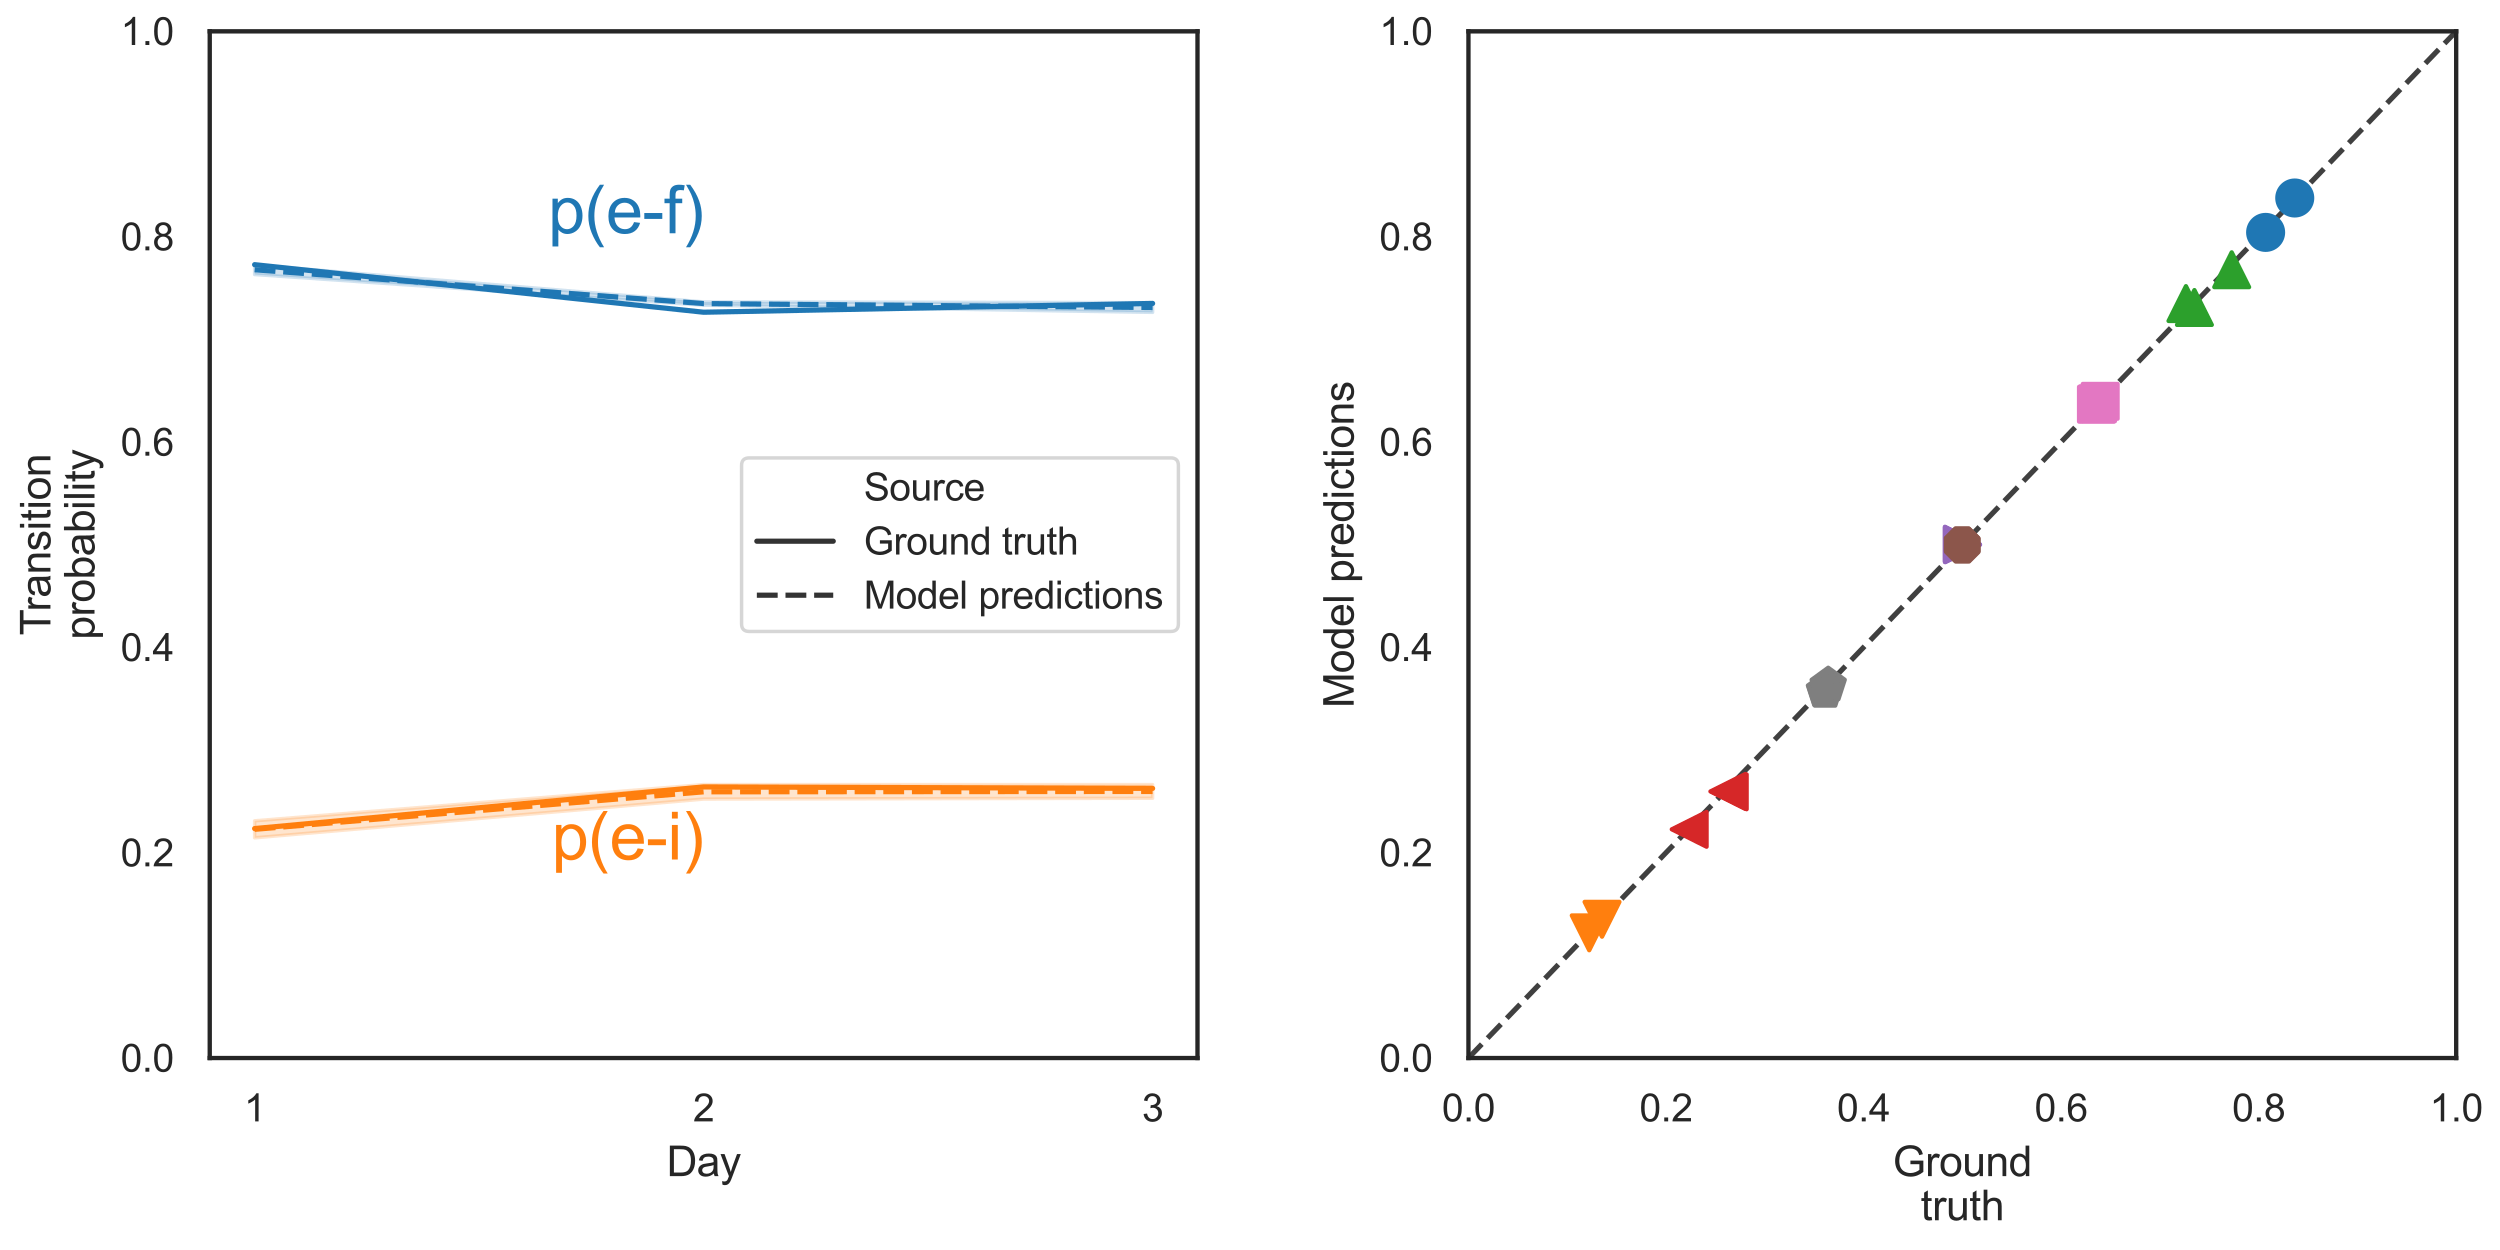 <?xml version="1.0" encoding="utf-8" standalone="no"?>
<!DOCTYPE svg PUBLIC "-//W3C//DTD SVG 1.1//EN"
  "http://www.w3.org/Graphics/SVG/1.1/DTD/svg11.dtd">
<svg height="288pt" version="1.1" viewBox="0 0 576 288" width="576pt" xmlns="http://www.w3.org/2000/svg" xmlns:xlink="http://www.w3.org/1999/xlink">
 <defs>
  <style type="text/css">*{stroke-linecap:butt;stroke-linejoin:round;}</style>
 </defs>
 <g id="figure_1">
  <g id="patch_1">
   <path d="M 0 288 
L 576 288 
L 576 0 
L 0 0 
z
" style="fill:#ffffff;"/>
  </g>
  <g id="axes_1">
   <g id="patch_2">
    <path d="M 48.325 243.769 
L 275.902 243.769 
L 275.902 7.219 
L 48.325 7.219 
z
" style="fill:#ffffff;"/>
   </g>
   <g id="matplotlib.axis_1">
    <g id="xtick_1">
     <g id="text_1">
      <!-- 1 -->
      <g style="fill:#262626;" transform="translate(56.223 258.368)scale(0.088 -0.088)">
       <defs>
        <path d="M 2384 0 
L 1822 0 
L 1822 3584 
Q 1619 3391 1289 3197 
Q 959 3003 697 2906 
L 697 3450 
Q 1169 3672 1522 3987 
Q 1875 4303 2022 4600 
L 2384 4600 
L 2384 0 
z
" id="ArialMT-31" transform="scale(0.016)"/>
       </defs>
       <use xlink:href="#ArialMT-31"/>
      </g>
     </g>
    </g>
    <g id="xtick_2">
     <g id="text_2">
      <!-- 2 -->
      <g style="fill:#262626;" transform="translate(159.666 258.368)scale(0.088 -0.088)">
       <defs>
        <path d="M 3222 541 
L 3222 0 
L 194 0 
Q 188 203 259 391 
Q 375 700 629 1000 
Q 884 1300 1366 1694 
Q 2113 2306 2375 2664 
Q 2638 3022 2638 3341 
Q 2638 3675 2398 3904 
Q 2159 4134 1775 4134 
Q 1369 4134 1125 3890 
Q 881 3647 878 3216 
L 300 3275 
Q 359 3922 746 4261 
Q 1134 4600 1788 4600 
Q 2447 4600 2831 4234 
Q 3216 3869 3216 3328 
Q 3216 3053 3103 2787 
Q 2991 2522 2730 2228 
Q 2469 1934 1863 1422 
Q 1356 997 1212 845 
Q 1069 694 975 541 
L 3222 541 
z
" id="ArialMT-32" transform="scale(0.016)"/>
       </defs>
       <use xlink:href="#ArialMT-32"/>
      </g>
     </g>
    </g>
    <g id="xtick_3">
     <g id="text_3">
      <!-- 3 -->
      <g style="fill:#262626;" transform="translate(263.11 258.368)scale(0.088 -0.088)">
       <defs>
        <path d="M 269 1209 
L 831 1284 
Q 928 806 1161 595 
Q 1394 384 1728 384 
Q 2125 384 2398 659 
Q 2672 934 2672 1341 
Q 2672 1728 2419 1979 
Q 2166 2231 1775 2231 
Q 1616 2231 1378 2169 
L 1441 2663 
Q 1497 2656 1531 2656 
Q 1891 2656 2178 2843 
Q 2466 3031 2466 3422 
Q 2466 3731 2256 3934 
Q 2047 4138 1716 4138 
Q 1388 4138 1169 3931 
Q 950 3725 888 3313 
L 325 3413 
Q 428 3978 793 4289 
Q 1159 4600 1703 4600 
Q 2078 4600 2393 4439 
Q 2709 4278 2876 4000 
Q 3044 3722 3044 3409 
Q 3044 3113 2884 2869 
Q 2725 2625 2413 2481 
Q 2819 2388 3044 2092 
Q 3269 1797 3269 1353 
Q 3269 753 2831 336 
Q 2394 -81 1725 -81 
Q 1122 -81 723 278 
Q 325 638 269 1209 
z
" id="ArialMT-33" transform="scale(0.016)"/>
       </defs>
       <use xlink:href="#ArialMT-33"/>
      </g>
     </g>
    </g>
    <g id="text_4">
     <!-- Day -->
     <g style="fill:#262626;" transform="translate(153.578 270.988)scale(0.096 -0.096)">
      <defs>
       <path d="M 494 0 
L 494 4581 
L 2072 4581 
Q 2606 4581 2888 4516 
Q 3281 4425 3559 4188 
Q 3922 3881 4101 3404 
Q 4281 2928 4281 2316 
Q 4281 1794 4159 1391 
Q 4038 988 3847 723 
Q 3656 459 3429 307 
Q 3203 156 2883 78 
Q 2563 0 2147 0 
L 494 0 
z
M 1100 541 
L 2078 541 
Q 2531 541 2789 625 
Q 3047 709 3200 863 
Q 3416 1078 3536 1442 
Q 3656 1806 3656 2325 
Q 3656 3044 3420 3430 
Q 3184 3816 2847 3947 
Q 2603 4041 2063 4041 
L 1100 4041 
L 1100 541 
z
" id="ArialMT-44" transform="scale(0.016)"/>
       <path d="M 2588 409 
Q 2275 144 1986 34 
Q 1697 -75 1366 -75 
Q 819 -75 525 192 
Q 231 459 231 875 
Q 231 1119 342 1320 
Q 453 1522 633 1644 
Q 813 1766 1038 1828 
Q 1203 1872 1538 1913 
Q 2219 1994 2541 2106 
Q 2544 2222 2544 2253 
Q 2544 2597 2384 2738 
Q 2169 2928 1744 2928 
Q 1347 2928 1158 2789 
Q 969 2650 878 2297 
L 328 2372 
Q 403 2725 575 2942 
Q 747 3159 1072 3276 
Q 1397 3394 1825 3394 
Q 2250 3394 2515 3294 
Q 2781 3194 2906 3042 
Q 3031 2891 3081 2659 
Q 3109 2516 3109 2141 
L 3109 1391 
Q 3109 606 3145 398 
Q 3181 191 3288 0 
L 2700 0 
Q 2613 175 2588 409 
z
M 2541 1666 
Q 2234 1541 1622 1453 
Q 1275 1403 1131 1340 
Q 988 1278 909 1158 
Q 831 1038 831 891 
Q 831 666 1001 516 
Q 1172 366 1500 366 
Q 1825 366 2078 508 
Q 2331 650 2450 897 
Q 2541 1088 2541 1459 
L 2541 1666 
z
" id="ArialMT-61" transform="scale(0.016)"/>
       <path d="M 397 -1278 
L 334 -750 
Q 519 -800 656 -800 
Q 844 -800 956 -737 
Q 1069 -675 1141 -563 
Q 1194 -478 1313 -144 
Q 1328 -97 1363 -6 
L 103 3319 
L 709 3319 
L 1400 1397 
Q 1534 1031 1641 628 
Q 1738 1016 1872 1384 
L 2581 3319 
L 3144 3319 
L 1881 -56 
Q 1678 -603 1566 -809 
Q 1416 -1088 1222 -1217 
Q 1028 -1347 759 -1347 
Q 597 -1347 397 -1278 
z
" id="ArialMT-79" transform="scale(0.016)"/>
      </defs>
      <use xlink:href="#ArialMT-44"/>
      <use x="72.217" xlink:href="#ArialMT-61"/>
      <use x="127.832" xlink:href="#ArialMT-79"/>
     </g>
    </g>
   </g>
   <g id="matplotlib.axis_2">
    <g id="ytick_1">
     <g id="text_5">
      <!-- 0.0 -->
      <g style="fill:#262626;" transform="translate(27.793 246.918)scale(0.088 -0.088)">
       <defs>
        <path d="M 266 2259 
Q 266 3072 433 3567 
Q 600 4063 929 4331 
Q 1259 4600 1759 4600 
Q 2128 4600 2406 4451 
Q 2684 4303 2865 4023 
Q 3047 3744 3150 3342 
Q 3253 2941 3253 2259 
Q 3253 1453 3087 958 
Q 2922 463 2592 192 
Q 2263 -78 1759 -78 
Q 1097 -78 719 397 
Q 266 969 266 2259 
z
M 844 2259 
Q 844 1131 1108 757 
Q 1372 384 1759 384 
Q 2147 384 2411 759 
Q 2675 1134 2675 2259 
Q 2675 3391 2411 3762 
Q 2147 4134 1753 4134 
Q 1366 4134 1134 3806 
Q 844 3388 844 2259 
z
" id="ArialMT-30" transform="scale(0.016)"/>
        <path d="M 581 0 
L 581 641 
L 1222 641 
L 1222 0 
L 581 0 
z
" id="ArialMT-2e" transform="scale(0.016)"/>
       </defs>
       <use xlink:href="#ArialMT-30"/>
       <use x="55.615" xlink:href="#ArialMT-2e"/>
       <use x="83.398" xlink:href="#ArialMT-30"/>
      </g>
     </g>
    </g>
    <g id="ytick_2">
     <g id="text_6">
      <!-- 0.2 -->
      <g style="fill:#262626;" transform="translate(27.793 199.608)scale(0.088 -0.088)">
       <use xlink:href="#ArialMT-30"/>
       <use x="55.615" xlink:href="#ArialMT-2e"/>
       <use x="83.398" xlink:href="#ArialMT-32"/>
      </g>
     </g>
    </g>
    <g id="ytick_3">
     <g id="text_7">
      <!-- 0.4 -->
      <g style="fill:#262626;" transform="translate(27.793 152.298)scale(0.088 -0.088)">
       <defs>
        <path d="M 2069 0 
L 2069 1097 
L 81 1097 
L 81 1613 
L 2172 4581 
L 2631 4581 
L 2631 1613 
L 3250 1613 
L 3250 1097 
L 2631 1097 
L 2631 0 
L 2069 0 
z
M 2069 1613 
L 2069 3678 
L 634 1613 
L 2069 1613 
z
" id="ArialMT-34" transform="scale(0.016)"/>
       </defs>
       <use xlink:href="#ArialMT-30"/>
       <use x="55.615" xlink:href="#ArialMT-2e"/>
       <use x="83.398" xlink:href="#ArialMT-34"/>
      </g>
     </g>
    </g>
    <g id="ytick_4">
     <g id="text_8">
      <!-- 0.6 -->
      <g style="fill:#262626;" transform="translate(27.793 104.988)scale(0.088 -0.088)">
       <defs>
        <path d="M 3184 3459 
L 2625 3416 
Q 2550 3747 2413 3897 
Q 2184 4138 1850 4138 
Q 1581 4138 1378 3988 
Q 1113 3794 959 3422 
Q 806 3050 800 2363 
Q 1003 2672 1297 2822 
Q 1591 2972 1913 2972 
Q 2475 2972 2870 2558 
Q 3266 2144 3266 1488 
Q 3266 1056 3080 686 
Q 2894 316 2569 119 
Q 2244 -78 1831 -78 
Q 1128 -78 684 439 
Q 241 956 241 2144 
Q 241 3472 731 4075 
Q 1159 4600 1884 4600 
Q 2425 4600 2770 4297 
Q 3116 3994 3184 3459 
z
M 888 1484 
Q 888 1194 1011 928 
Q 1134 663 1356 523 
Q 1578 384 1822 384 
Q 2178 384 2434 671 
Q 2691 959 2691 1453 
Q 2691 1928 2437 2201 
Q 2184 2475 1800 2475 
Q 1419 2475 1153 2201 
Q 888 1928 888 1484 
z
" id="ArialMT-36" transform="scale(0.016)"/>
       </defs>
       <use xlink:href="#ArialMT-30"/>
       <use x="55.615" xlink:href="#ArialMT-2e"/>
       <use x="83.398" xlink:href="#ArialMT-36"/>
      </g>
     </g>
    </g>
    <g id="ytick_5">
     <g id="text_9">
      <!-- 0.8 -->
      <g style="fill:#262626;" transform="translate(27.793 57.678)scale(0.088 -0.088)">
       <defs>
        <path d="M 1131 2484 
Q 781 2613 612 2850 
Q 444 3088 444 3419 
Q 444 3919 803 4259 
Q 1163 4600 1759 4600 
Q 2359 4600 2725 4251 
Q 3091 3903 3091 3403 
Q 3091 3084 2923 2848 
Q 2756 2613 2416 2484 
Q 2838 2347 3058 2040 
Q 3278 1734 3278 1309 
Q 3278 722 2862 322 
Q 2447 -78 1769 -78 
Q 1091 -78 675 323 
Q 259 725 259 1325 
Q 259 1772 486 2073 
Q 713 2375 1131 2484 
z
M 1019 3438 
Q 1019 3113 1228 2906 
Q 1438 2700 1772 2700 
Q 2097 2700 2305 2904 
Q 2513 3109 2513 3406 
Q 2513 3716 2298 3927 
Q 2084 4138 1766 4138 
Q 1444 4138 1231 3931 
Q 1019 3725 1019 3438 
z
M 838 1322 
Q 838 1081 952 856 
Q 1066 631 1291 507 
Q 1516 384 1775 384 
Q 2178 384 2440 643 
Q 2703 903 2703 1303 
Q 2703 1709 2433 1975 
Q 2163 2241 1756 2241 
Q 1359 2241 1098 1978 
Q 838 1716 838 1322 
z
" id="ArialMT-38" transform="scale(0.016)"/>
       </defs>
       <use xlink:href="#ArialMT-30"/>
       <use x="55.615" xlink:href="#ArialMT-2e"/>
       <use x="83.398" xlink:href="#ArialMT-38"/>
      </g>
     </g>
    </g>
    <g id="ytick_6">
     <g id="text_10">
      <!-- 1.0 -->
      <g style="fill:#262626;" transform="translate(27.793 10.368)scale(0.088 -0.088)">
       <use xlink:href="#ArialMT-31"/>
       <use x="55.615" xlink:href="#ArialMT-2e"/>
       <use x="83.398" xlink:href="#ArialMT-30"/>
      </g>
     </g>
    </g>
    <g id="text_11">
     <!-- Transition -->
     <g style="fill:#262626;" transform="translate(11.619 146.387)rotate(-90)scale(0.096 -0.096)">
      <defs>
       <path d="M 1659 0 
L 1659 4041 
L 150 4041 
L 150 4581 
L 3781 4581 
L 3781 4041 
L 2266 4041 
L 2266 0 
L 1659 0 
z
" id="ArialMT-54" transform="scale(0.016)"/>
       <path d="M 416 0 
L 416 3319 
L 922 3319 
L 922 2816 
Q 1116 3169 1280 3281 
Q 1444 3394 1641 3394 
Q 1925 3394 2219 3213 
L 2025 2691 
Q 1819 2813 1613 2813 
Q 1428 2813 1281 2702 
Q 1134 2591 1072 2394 
Q 978 2094 978 1738 
L 978 0 
L 416 0 
z
" id="ArialMT-72" transform="scale(0.016)"/>
       <path d="M 422 0 
L 422 3319 
L 928 3319 
L 928 2847 
Q 1294 3394 1984 3394 
Q 2284 3394 2536 3286 
Q 2788 3178 2913 3003 
Q 3038 2828 3088 2588 
Q 3119 2431 3119 2041 
L 3119 0 
L 2556 0 
L 2556 2019 
Q 2556 2363 2490 2533 
Q 2425 2703 2258 2804 
Q 2091 2906 1866 2906 
Q 1506 2906 1245 2678 
Q 984 2450 984 1813 
L 984 0 
L 422 0 
z
" id="ArialMT-6e" transform="scale(0.016)"/>
       <path d="M 197 991 
L 753 1078 
Q 800 744 1014 566 
Q 1228 388 1613 388 
Q 2000 388 2187 545 
Q 2375 703 2375 916 
Q 2375 1106 2209 1216 
Q 2094 1291 1634 1406 
Q 1016 1563 777 1677 
Q 538 1791 414 1992 
Q 291 2194 291 2438 
Q 291 2659 392 2848 
Q 494 3038 669 3163 
Q 800 3259 1026 3326 
Q 1253 3394 1513 3394 
Q 1903 3394 2198 3281 
Q 2494 3169 2634 2976 
Q 2775 2784 2828 2463 
L 2278 2388 
Q 2241 2644 2061 2787 
Q 1881 2931 1553 2931 
Q 1166 2931 1000 2803 
Q 834 2675 834 2503 
Q 834 2394 903 2306 
Q 972 2216 1119 2156 
Q 1203 2125 1616 2013 
Q 2213 1853 2448 1751 
Q 2684 1650 2818 1456 
Q 2953 1263 2953 975 
Q 2953 694 2789 445 
Q 2625 197 2315 61 
Q 2006 -75 1616 -75 
Q 969 -75 630 194 
Q 291 463 197 991 
z
" id="ArialMT-73" transform="scale(0.016)"/>
       <path d="M 425 3934 
L 425 4581 
L 988 4581 
L 988 3934 
L 425 3934 
z
M 425 0 
L 425 3319 
L 988 3319 
L 988 0 
L 425 0 
z
" id="ArialMT-69" transform="scale(0.016)"/>
       <path d="M 1650 503 
L 1731 6 
Q 1494 -44 1306 -44 
Q 1000 -44 831 53 
Q 663 150 594 308 
Q 525 466 525 972 
L 525 2881 
L 113 2881 
L 113 3319 
L 525 3319 
L 525 4141 
L 1084 4478 
L 1084 3319 
L 1650 3319 
L 1650 2881 
L 1084 2881 
L 1084 941 
Q 1084 700 1114 631 
Q 1144 563 1211 522 
Q 1278 481 1403 481 
Q 1497 481 1650 503 
z
" id="ArialMT-74" transform="scale(0.016)"/>
       <path d="M 213 1659 
Q 213 2581 725 3025 
Q 1153 3394 1769 3394 
Q 2453 3394 2887 2945 
Q 3322 2497 3322 1706 
Q 3322 1066 3130 698 
Q 2938 331 2570 128 
Q 2203 -75 1769 -75 
Q 1072 -75 642 372 
Q 213 819 213 1659 
z
M 791 1659 
Q 791 1022 1069 705 
Q 1347 388 1769 388 
Q 2188 388 2466 706 
Q 2744 1025 2744 1678 
Q 2744 2294 2464 2611 
Q 2184 2928 1769 2928 
Q 1347 2928 1069 2612 
Q 791 2297 791 1659 
z
" id="ArialMT-6f" transform="scale(0.016)"/>
      </defs>
      <use xlink:href="#ArialMT-54"/>
      <use x="57.334" xlink:href="#ArialMT-72"/>
      <use x="90.635" xlink:href="#ArialMT-61"/>
      <use x="146.25" xlink:href="#ArialMT-6e"/>
      <use x="201.865" xlink:href="#ArialMT-73"/>
      <use x="251.865" xlink:href="#ArialMT-69"/>
      <use x="274.082" xlink:href="#ArialMT-74"/>
      <use x="301.865" xlink:href="#ArialMT-69"/>
      <use x="324.082" xlink:href="#ArialMT-6f"/>
      <use x="379.697" xlink:href="#ArialMT-6e"/>
     </g>
     <!-- probability -->
     <g style="fill:#262626;" transform="translate(21.773 147.371)rotate(-90)scale(0.096 -0.096)">
      <defs>
       <path d="M 422 -1272 
L 422 3319 
L 934 3319 
L 934 2888 
Q 1116 3141 1344 3267 
Q 1572 3394 1897 3394 
Q 2322 3394 2647 3175 
Q 2972 2956 3137 2557 
Q 3303 2159 3303 1684 
Q 3303 1175 3120 767 
Q 2938 359 2589 142 
Q 2241 -75 1856 -75 
Q 1575 -75 1351 44 
Q 1128 163 984 344 
L 984 -1272 
L 422 -1272 
z
M 931 1641 
Q 931 1000 1190 694 
Q 1450 388 1819 388 
Q 2194 388 2461 705 
Q 2728 1022 2728 1688 
Q 2728 2322 2467 2637 
Q 2206 2953 1844 2953 
Q 1484 2953 1207 2617 
Q 931 2281 931 1641 
z
" id="ArialMT-70" transform="scale(0.016)"/>
       <path d="M 941 0 
L 419 0 
L 419 4581 
L 981 4581 
L 981 2947 
Q 1338 3394 1891 3394 
Q 2197 3394 2470 3270 
Q 2744 3147 2920 2923 
Q 3097 2700 3197 2384 
Q 3297 2069 3297 1709 
Q 3297 856 2875 390 
Q 2453 -75 1863 -75 
Q 1275 -75 941 416 
L 941 0 
z
M 934 1684 
Q 934 1088 1097 822 
Q 1363 388 1816 388 
Q 2184 388 2453 708 
Q 2722 1028 2722 1663 
Q 2722 2313 2464 2622 
Q 2206 2931 1841 2931 
Q 1472 2931 1203 2611 
Q 934 2291 934 1684 
z
" id="ArialMT-62" transform="scale(0.016)"/>
       <path d="M 409 0 
L 409 4581 
L 972 4581 
L 972 0 
L 409 0 
z
" id="ArialMT-6c" transform="scale(0.016)"/>
      </defs>
      <use xlink:href="#ArialMT-70"/>
      <use x="55.615" xlink:href="#ArialMT-72"/>
      <use x="88.916" xlink:href="#ArialMT-6f"/>
      <use x="144.531" xlink:href="#ArialMT-62"/>
      <use x="200.146" xlink:href="#ArialMT-61"/>
      <use x="255.762" xlink:href="#ArialMT-62"/>
      <use x="311.377" xlink:href="#ArialMT-69"/>
      <use x="333.594" xlink:href="#ArialMT-6c"/>
      <use x="355.811" xlink:href="#ArialMT-69"/>
      <use x="378.027" xlink:href="#ArialMT-74"/>
      <use x="405.811" xlink:href="#ArialMT-79"/>
     </g>
    </g>
   </g>
   <g id="PolyCollection_1">
    <defs>
     <path d="M 58.669 -226.954 
L 58.669 -224.747 
L 162.113 -217.678 
L 265.557 -216.031 
L 265.557 -218.274 
L 265.557 -218.274 
L 162.113 -218.436 
L 58.669 -226.954 
z
" id="m89f716b0b6" style="stroke:#1f77b4;stroke-opacity:0.2;stroke-width:0.8;"/>
    </defs>
    <g clip-path="url(#pc04aa69386)">
     <use style="fill:#1f77b4;fill-opacity:0.2;stroke:#1f77b4;stroke-opacity:0.2;stroke-width:0.8;" x="0" xlink:href="#m89f716b0b6" y="288"/>
    </g>
   </g>
   <g id="PolyCollection_2">
    <defs>
     <path d="M 58.669 -98.888 
L 58.669 -94.962 
L 162.113 -103.898 
L 265.557 -104.081 
L 265.557 -107.225 
L 265.557 -107.225 
L 162.113 -107.235 
L 58.669 -98.888 
z
" id="m84dcb82d07" style="stroke:#ff7f0e;stroke-opacity:0.2;stroke-width:0.8;"/>
    </defs>
    <g clip-path="url(#pc04aa69386)">
     <use style="fill:#ff7f0e;fill-opacity:0.2;stroke:#ff7f0e;stroke-opacity:0.2;stroke-width:0.8;" x="0" xlink:href="#m84dcb82d07" y="288"/>
    </g>
   </g>
   <g id="line2d_1">
    <path clip-path="url(#pc04aa69386)" d="M 58.669 60.98 
L 162.113 71.938 
L 265.557 69.91 
" style="fill:none;stroke:#1f77b4;stroke-linecap:round;stroke-width:1.2;"/>
   </g>
   <g id="line2d_2">
    <path clip-path="url(#pc04aa69386)" d="M 58.669 62.15 
L 162.113 69.943 
L 265.557 70.848 
" style="fill:none;stroke:#1f77b4;stroke-dasharray:4.8,1.8;stroke-dashoffset:0;stroke-width:1.2;"/>
   </g>
   <g id="line2d_3">
    <path clip-path="url(#pc04aa69386)" d="M 58.669 190.903 
L 162.113 181.308 
L 265.557 181.646 
" style="fill:none;stroke:#ff7f0e;stroke-linecap:round;stroke-width:1.2;"/>
   </g>
   <g id="line2d_4">
    <path clip-path="url(#pc04aa69386)" d="M 58.669 191.075 
L 162.113 182.434 
L 265.557 182.347 
" style="fill:none;stroke:#ff7f0e;stroke-dasharray:4.8,1.8;stroke-dashoffset:0;stroke-width:1.2;"/>
   </g>
   <g id="line2d_5"/>
   <g id="line2d_6"/>
   <g id="line2d_7"/>
   <g id="line2d_8"/>
   <g id="patch_3">
    <path d="M 48.325 243.769 
L 48.325 7.219 
" style="fill:none;stroke:#262626;stroke-linecap:square;stroke-linejoin:miter;"/>
   </g>
   <g id="patch_4">
    <path d="M 275.902 243.769 
L 275.902 7.219 
" style="fill:none;stroke:#262626;stroke-linecap:square;stroke-linejoin:miter;"/>
   </g>
   <g id="patch_5">
    <path d="M 48.325 243.769 
L 275.902 243.769 
" style="fill:none;stroke:#262626;stroke-linecap:square;stroke-linejoin:miter;"/>
   </g>
   <g id="patch_6">
    <path d="M 48.325 7.219 
L 275.902 7.219 
" style="fill:none;stroke:#262626;stroke-linecap:square;stroke-linejoin:miter;"/>
   </g>
   <g id="text_12">
    <!-- p(e-f) -->
    <g style="fill:#1f77b4;" transform="translate(126.28 53.737)scale(0.15 -0.15)">
     <defs>
      <path d="M 1497 -1347 
Q 1031 -759 709 28 
Q 388 816 388 1659 
Q 388 2403 628 3084 
Q 909 3875 1497 4659 
L 1900 4659 
Q 1522 4009 1400 3731 
Q 1209 3300 1100 2831 
Q 966 2247 966 1656 
Q 966 153 1900 -1347 
L 1497 -1347 
z
" id="ArialMT-28" transform="scale(0.016)"/>
      <path d="M 2694 1069 
L 3275 997 
Q 3138 488 2766 206 
Q 2394 -75 1816 -75 
Q 1088 -75 661 373 
Q 234 822 234 1631 
Q 234 2469 665 2931 
Q 1097 3394 1784 3394 
Q 2450 3394 2872 2941 
Q 3294 2488 3294 1666 
Q 3294 1616 3291 1516 
L 816 1516 
Q 847 969 1125 678 
Q 1403 388 1819 388 
Q 2128 388 2347 550 
Q 2566 713 2694 1069 
z
M 847 1978 
L 2700 1978 
Q 2663 2397 2488 2606 
Q 2219 2931 1791 2931 
Q 1403 2931 1139 2672 
Q 875 2413 847 1978 
z
" id="ArialMT-65" transform="scale(0.016)"/>
      <path d="M 203 1375 
L 203 1941 
L 1931 1941 
L 1931 1375 
L 203 1375 
z
" id="ArialMT-2d" transform="scale(0.016)"/>
      <path d="M 556 0 
L 556 2881 
L 59 2881 
L 59 3319 
L 556 3319 
L 556 3672 
Q 556 4006 616 4169 
Q 697 4388 901 4523 
Q 1106 4659 1475 4659 
Q 1713 4659 2000 4603 
L 1916 4113 
Q 1741 4144 1584 4144 
Q 1328 4144 1222 4034 
Q 1116 3925 1116 3625 
L 1116 3319 
L 1763 3319 
L 1763 2881 
L 1116 2881 
L 1116 0 
L 556 0 
z
" id="ArialMT-66" transform="scale(0.016)"/>
      <path d="M 791 -1347 
L 388 -1347 
Q 1322 153 1322 1656 
Q 1322 2244 1188 2822 
Q 1081 3291 891 3722 
Q 769 4003 388 4659 
L 791 4659 
Q 1378 3875 1659 3084 
Q 1900 2403 1900 1659 
Q 1900 816 1576 28 
Q 1253 -759 791 -1347 
z
" id="ArialMT-29" transform="scale(0.016)"/>
     </defs>
     <use xlink:href="#ArialMT-70"/>
     <use x="55.615" xlink:href="#ArialMT-28"/>
     <use x="88.916" xlink:href="#ArialMT-65"/>
     <use x="144.531" xlink:href="#ArialMT-2d"/>
     <use x="177.832" xlink:href="#ArialMT-66"/>
     <use x="205.615" xlink:href="#ArialMT-29"/>
    </g>
   </g>
   <g id="text_13">
    <!-- p(e-i) -->
    <g style="fill:#ff7f0e;" transform="translate(127.114 198.033)scale(0.15 -0.15)">
     <use xlink:href="#ArialMT-70"/>
     <use x="55.615" xlink:href="#ArialMT-28"/>
     <use x="88.916" xlink:href="#ArialMT-65"/>
     <use x="144.531" xlink:href="#ArialMT-2d"/>
     <use x="177.832" xlink:href="#ArialMT-69"/>
     <use x="200.049" xlink:href="#ArialMT-29"/>
    </g>
   </g>
   <g id="legend_1">
    <g id="patch_7">
     <path d="M 172.617 145.486 
L 269.742 145.486 
Q 271.502 145.486 271.502 143.726 
L 271.502 107.262 
Q 271.502 105.502 269.742 105.502 
L 172.617 105.502 
Q 170.857 105.502 170.857 107.262 
L 170.857 143.726 
Q 170.857 145.486 172.617 145.486 
z
" style="fill:#ffffff;opacity:0.8;stroke:#cccccc;stroke-linejoin:miter;stroke-width:0.8;"/>
    </g>
    <g id="text_14">
     <!-- Source -->
     <g style="fill:#262626;" transform="translate(199.017 115.321)scale(0.088 -0.088)">
      <defs>
       <path d="M 288 1472 
L 859 1522 
Q 900 1178 1048 958 
Q 1197 738 1509 602 
Q 1822 466 2213 466 
Q 2559 466 2825 569 
Q 3091 672 3220 851 
Q 3350 1031 3350 1244 
Q 3350 1459 3225 1620 
Q 3100 1781 2813 1891 
Q 2628 1963 1997 2114 
Q 1366 2266 1113 2400 
Q 784 2572 623 2826 
Q 463 3081 463 3397 
Q 463 3744 659 4045 
Q 856 4347 1234 4503 
Q 1613 4659 2075 4659 
Q 2584 4659 2973 4495 
Q 3363 4331 3572 4012 
Q 3781 3694 3797 3291 
L 3216 3247 
Q 3169 3681 2898 3903 
Q 2628 4125 2100 4125 
Q 1550 4125 1298 3923 
Q 1047 3722 1047 3438 
Q 1047 3191 1225 3031 
Q 1400 2872 2139 2705 
Q 2878 2538 3153 2413 
Q 3553 2228 3743 1945 
Q 3934 1663 3934 1294 
Q 3934 928 3725 604 
Q 3516 281 3123 101 
Q 2731 -78 2241 -78 
Q 1619 -78 1198 103 
Q 778 284 539 648 
Q 300 1013 288 1472 
z
" id="ArialMT-53" transform="scale(0.016)"/>
       <path d="M 2597 0 
L 2597 488 
Q 2209 -75 1544 -75 
Q 1250 -75 995 37 
Q 741 150 617 320 
Q 494 491 444 738 
Q 409 903 409 1263 
L 409 3319 
L 972 3319 
L 972 1478 
Q 972 1038 1006 884 
Q 1059 663 1231 536 
Q 1403 409 1656 409 
Q 1909 409 2131 539 
Q 2353 669 2445 892 
Q 2538 1116 2538 1541 
L 2538 3319 
L 3100 3319 
L 3100 0 
L 2597 0 
z
" id="ArialMT-75" transform="scale(0.016)"/>
       <path d="M 2588 1216 
L 3141 1144 
Q 3050 572 2676 248 
Q 2303 -75 1759 -75 
Q 1078 -75 664 370 
Q 250 816 250 1647 
Q 250 2184 428 2587 
Q 606 2991 970 3192 
Q 1334 3394 1763 3394 
Q 2303 3394 2647 3120 
Q 2991 2847 3088 2344 
L 2541 2259 
Q 2463 2594 2264 2762 
Q 2066 2931 1784 2931 
Q 1359 2931 1093 2626 
Q 828 2322 828 1663 
Q 828 994 1084 691 
Q 1341 388 1753 388 
Q 2084 388 2306 591 
Q 2528 794 2588 1216 
z
" id="ArialMT-63" transform="scale(0.016)"/>
      </defs>
      <use xlink:href="#ArialMT-53"/>
      <use x="66.699" xlink:href="#ArialMT-6f"/>
      <use x="122.314" xlink:href="#ArialMT-75"/>
      <use x="177.93" xlink:href="#ArialMT-72"/>
      <use x="211.23" xlink:href="#ArialMT-63"/>
      <use x="261.23" xlink:href="#ArialMT-65"/>
     </g>
    </g>
    <g id="line2d_9">
     <path d="M 174.377 124.689 
L 191.977 124.689 
" style="fill:none;stroke:#333333;stroke-linecap:round;stroke-width:1.2;"/>
    </g>
    <g id="line2d_10"/>
    <g id="text_15">
     <!-- Ground truth -->
     <g style="fill:#262626;" transform="translate(199.017 127.769)scale(0.088 -0.088)">
      <defs>
       <path d="M 2638 1797 
L 2638 2334 
L 4578 2338 
L 4578 638 
Q 4131 281 3656 101 
Q 3181 -78 2681 -78 
Q 2006 -78 1454 211 
Q 903 500 622 1047 
Q 341 1594 341 2269 
Q 341 2938 620 3517 
Q 900 4097 1425 4378 
Q 1950 4659 2634 4659 
Q 3131 4659 3532 4498 
Q 3934 4338 4162 4050 
Q 4391 3763 4509 3300 
L 3963 3150 
Q 3859 3500 3706 3700 
Q 3553 3900 3268 4020 
Q 2984 4141 2638 4141 
Q 2222 4141 1919 4014 
Q 1616 3888 1430 3681 
Q 1244 3475 1141 3228 
Q 966 2803 966 2306 
Q 966 1694 1177 1281 
Q 1388 869 1791 669 
Q 2194 469 2647 469 
Q 3041 469 3416 620 
Q 3791 772 3984 944 
L 3984 1797 
L 2638 1797 
z
" id="ArialMT-47" transform="scale(0.016)"/>
       <path d="M 2575 0 
L 2575 419 
Q 2259 -75 1647 -75 
Q 1250 -75 917 144 
Q 584 363 401 755 
Q 219 1147 219 1656 
Q 219 2153 384 2558 
Q 550 2963 881 3178 
Q 1213 3394 1622 3394 
Q 1922 3394 2156 3267 
Q 2391 3141 2538 2938 
L 2538 4581 
L 3097 4581 
L 3097 0 
L 2575 0 
z
M 797 1656 
Q 797 1019 1065 703 
Q 1334 388 1700 388 
Q 2069 388 2326 689 
Q 2584 991 2584 1609 
Q 2584 2291 2321 2609 
Q 2059 2928 1675 2928 
Q 1300 2928 1048 2622 
Q 797 2316 797 1656 
z
" id="ArialMT-64" transform="scale(0.016)"/>
       <path id="ArialMT-20" transform="scale(0.016)"/>
       <path d="M 422 0 
L 422 4581 
L 984 4581 
L 984 2938 
Q 1378 3394 1978 3394 
Q 2347 3394 2619 3248 
Q 2891 3103 3008 2847 
Q 3125 2591 3125 2103 
L 3125 0 
L 2563 0 
L 2563 2103 
Q 2563 2525 2380 2717 
Q 2197 2909 1863 2909 
Q 1613 2909 1392 2779 
Q 1172 2650 1078 2428 
Q 984 2206 984 1816 
L 984 0 
L 422 0 
z
" id="ArialMT-68" transform="scale(0.016)"/>
      </defs>
      <use xlink:href="#ArialMT-47"/>
      <use x="77.783" xlink:href="#ArialMT-72"/>
      <use x="111.084" xlink:href="#ArialMT-6f"/>
      <use x="166.699" xlink:href="#ArialMT-75"/>
      <use x="222.314" xlink:href="#ArialMT-6e"/>
      <use x="277.93" xlink:href="#ArialMT-64"/>
      <use x="333.545" xlink:href="#ArialMT-20"/>
      <use x="361.328" xlink:href="#ArialMT-74"/>
      <use x="389.111" xlink:href="#ArialMT-72"/>
      <use x="422.412" xlink:href="#ArialMT-75"/>
      <use x="478.027" xlink:href="#ArialMT-74"/>
      <use x="505.811" xlink:href="#ArialMT-68"/>
     </g>
    </g>
    <g id="line2d_11">
     <path d="M 174.377 137.137 
L 191.977 137.137 
" style="fill:none;stroke:#333333;stroke-dasharray:4.8,1.8;stroke-dashoffset:0;stroke-width:1.2;"/>
    </g>
    <g id="line2d_12"/>
    <g id="text_16">
     <!-- Model predictions -->
     <g style="fill:#262626;" transform="translate(199.017 140.217)scale(0.088 -0.088)">
      <defs>
       <path d="M 475 0 
L 475 4581 
L 1388 4581 
L 2472 1338 
Q 2622 884 2691 659 
Q 2769 909 2934 1394 
L 4031 4581 
L 4847 4581 
L 4847 0 
L 4263 0 
L 4263 3834 
L 2931 0 
L 2384 0 
L 1059 3900 
L 1059 0 
L 475 0 
z
" id="ArialMT-4d" transform="scale(0.016)"/>
      </defs>
      <use xlink:href="#ArialMT-4d"/>
      <use x="83.301" xlink:href="#ArialMT-6f"/>
      <use x="138.916" xlink:href="#ArialMT-64"/>
      <use x="194.531" xlink:href="#ArialMT-65"/>
      <use x="250.146" xlink:href="#ArialMT-6c"/>
      <use x="272.363" xlink:href="#ArialMT-20"/>
      <use x="300.146" xlink:href="#ArialMT-70"/>
      <use x="355.762" xlink:href="#ArialMT-72"/>
      <use x="389.062" xlink:href="#ArialMT-65"/>
      <use x="444.678" xlink:href="#ArialMT-64"/>
      <use x="500.293" xlink:href="#ArialMT-69"/>
      <use x="522.51" xlink:href="#ArialMT-63"/>
      <use x="572.51" xlink:href="#ArialMT-74"/>
      <use x="600.293" xlink:href="#ArialMT-69"/>
      <use x="622.51" xlink:href="#ArialMT-6f"/>
      <use x="678.125" xlink:href="#ArialMT-6e"/>
      <use x="733.74" xlink:href="#ArialMT-73"/>
     </g>
    </g>
   </g>
  </g>
  <g id="axes_2">
   <g id="patch_8">
    <path d="M 338.33 243.769 
L 565.906 243.769 
L 565.906 7.219 
L 338.33 7.219 
z
" style="fill:#ffffff;"/>
   </g>
   <g id="line2d_13">
    <path clip-path="url(#pb451c49ec5)" d="M 338.33 243.769 
L 565.906 7.219 
" style="fill:none;stroke:#000000;stroke-dasharray:4.44,1.92;stroke-dashoffset:0;stroke-opacity:0.75;stroke-width:1.2;"/>
   </g>
   <g id="matplotlib.axis_3">
    <g id="xtick_4">
     <g id="text_17">
      <!-- 0.0 -->
      <g style="fill:#262626;" transform="translate(332.214 258.368)scale(0.088 -0.088)">
       <use xlink:href="#ArialMT-30"/>
       <use x="55.615" xlink:href="#ArialMT-2e"/>
       <use x="83.398" xlink:href="#ArialMT-30"/>
      </g>
     </g>
    </g>
    <g id="xtick_5">
     <g id="text_18">
      <!-- 0.2 -->
      <g style="fill:#262626;" transform="translate(377.729 258.368)scale(0.088 -0.088)">
       <use xlink:href="#ArialMT-30"/>
       <use x="55.615" xlink:href="#ArialMT-2e"/>
       <use x="83.398" xlink:href="#ArialMT-32"/>
      </g>
     </g>
    </g>
    <g id="xtick_6">
     <g id="text_19">
      <!-- 0.4 -->
      <g style="fill:#262626;" transform="translate(423.244 258.368)scale(0.088 -0.088)">
       <use xlink:href="#ArialMT-30"/>
       <use x="55.615" xlink:href="#ArialMT-2e"/>
       <use x="83.398" xlink:href="#ArialMT-34"/>
      </g>
     </g>
    </g>
    <g id="xtick_7">
     <g id="text_20">
      <!-- 0.6 -->
      <g style="fill:#262626;" transform="translate(468.76 258.368)scale(0.088 -0.088)">
       <use xlink:href="#ArialMT-30"/>
       <use x="55.615" xlink:href="#ArialMT-2e"/>
       <use x="83.398" xlink:href="#ArialMT-36"/>
      </g>
     </g>
    </g>
    <g id="xtick_8">
     <g id="text_21">
      <!-- 0.8 -->
      <g style="fill:#262626;" transform="translate(514.275 258.368)scale(0.088 -0.088)">
       <use xlink:href="#ArialMT-30"/>
       <use x="55.615" xlink:href="#ArialMT-2e"/>
       <use x="83.398" xlink:href="#ArialMT-38"/>
      </g>
     </g>
    </g>
    <g id="xtick_9">
     <g id="text_22">
      <!-- 1.0 -->
      <g style="fill:#262626;" transform="translate(559.79 258.368)scale(0.088 -0.088)">
       <use xlink:href="#ArialMT-31"/>
       <use x="55.615" xlink:href="#ArialMT-2e"/>
       <use x="83.398" xlink:href="#ArialMT-30"/>
      </g>
     </g>
    </g>
    <g id="text_23">
     <!-- Ground -->
     <g style="fill:#262626;" transform="translate(436.109 270.988)scale(0.096 -0.096)">
      <use xlink:href="#ArialMT-47"/>
      <use x="77.783" xlink:href="#ArialMT-72"/>
      <use x="111.084" xlink:href="#ArialMT-6f"/>
      <use x="166.699" xlink:href="#ArialMT-75"/>
      <use x="222.314" xlink:href="#ArialMT-6e"/>
      <use x="277.93" xlink:href="#ArialMT-64"/>
     </g>
     <!-- truth -->
     <g style="fill:#262626;" transform="translate(442.514 281.142)scale(0.096 -0.096)">
      <use xlink:href="#ArialMT-74"/>
      <use x="27.783" xlink:href="#ArialMT-72"/>
      <use x="61.084" xlink:href="#ArialMT-75"/>
      <use x="116.699" xlink:href="#ArialMT-74"/>
      <use x="144.482" xlink:href="#ArialMT-68"/>
     </g>
    </g>
   </g>
   <g id="matplotlib.axis_4">
    <g id="ytick_7">
     <g id="text_24">
      <!-- 0.0 -->
      <g style="fill:#262626;" transform="translate(317.798 246.918)scale(0.088 -0.088)">
       <use xlink:href="#ArialMT-30"/>
       <use x="55.615" xlink:href="#ArialMT-2e"/>
       <use x="83.398" xlink:href="#ArialMT-30"/>
      </g>
     </g>
    </g>
    <g id="ytick_8">
     <g id="text_25">
      <!-- 0.2 -->
      <g style="fill:#262626;" transform="translate(317.798 199.608)scale(0.088 -0.088)">
       <use xlink:href="#ArialMT-30"/>
       <use x="55.615" xlink:href="#ArialMT-2e"/>
       <use x="83.398" xlink:href="#ArialMT-32"/>
      </g>
     </g>
    </g>
    <g id="ytick_9">
     <g id="text_26">
      <!-- 0.4 -->
      <g style="fill:#262626;" transform="translate(317.798 152.298)scale(0.088 -0.088)">
       <use xlink:href="#ArialMT-30"/>
       <use x="55.615" xlink:href="#ArialMT-2e"/>
       <use x="83.398" xlink:href="#ArialMT-34"/>
      </g>
     </g>
    </g>
    <g id="ytick_10">
     <g id="text_27">
      <!-- 0.6 -->
      <g style="fill:#262626;" transform="translate(317.798 104.988)scale(0.088 -0.088)">
       <use xlink:href="#ArialMT-30"/>
       <use x="55.615" xlink:href="#ArialMT-2e"/>
       <use x="83.398" xlink:href="#ArialMT-36"/>
      </g>
     </g>
    </g>
    <g id="ytick_11">
     <g id="text_28">
      <!-- 0.8 -->
      <g style="fill:#262626;" transform="translate(317.798 57.678)scale(0.088 -0.088)">
       <use xlink:href="#ArialMT-30"/>
       <use x="55.615" xlink:href="#ArialMT-2e"/>
       <use x="83.398" xlink:href="#ArialMT-38"/>
      </g>
     </g>
    </g>
    <g id="ytick_12">
     <g id="text_29">
      <!-- 1.0 -->
      <g style="fill:#262626;" transform="translate(317.798 10.368)scale(0.088 -0.088)">
       <use xlink:href="#ArialMT-31"/>
       <use x="55.615" xlink:href="#ArialMT-2e"/>
       <use x="83.398" xlink:href="#ArialMT-30"/>
      </g>
     </g>
    </g>
    <g id="text_30">
     <!-- Model predictions -->
     <g style="fill:#262626;" transform="translate(311.89 163.111)rotate(-90)scale(0.096 -0.096)">
      <use xlink:href="#ArialMT-4d"/>
      <use x="83.301" xlink:href="#ArialMT-6f"/>
      <use x="138.916" xlink:href="#ArialMT-64"/>
      <use x="194.531" xlink:href="#ArialMT-65"/>
      <use x="250.146" xlink:href="#ArialMT-6c"/>
      <use x="272.363" xlink:href="#ArialMT-20"/>
      <use x="300.146" xlink:href="#ArialMT-70"/>
      <use x="355.762" xlink:href="#ArialMT-72"/>
      <use x="389.062" xlink:href="#ArialMT-65"/>
      <use x="444.678" xlink:href="#ArialMT-64"/>
      <use x="500.293" xlink:href="#ArialMT-69"/>
      <use x="522.51" xlink:href="#ArialMT-63"/>
      <use x="572.51" xlink:href="#ArialMT-74"/>
      <use x="600.293" xlink:href="#ArialMT-69"/>
      <use x="622.51" xlink:href="#ArialMT-6f"/>
      <use x="678.125" xlink:href="#ArialMT-6e"/>
      <use x="733.74" xlink:href="#ArialMT-73"/>
     </g>
    </g>
   </g>
   <g id="LineCollection_1">
    <path clip-path="url(#pb451c49ec5)" d="M 528.71 45.783 
L 528.71 45.458 
" style="fill:none;stroke:#1f77b4;stroke-width:1.2;"/>
    <path clip-path="url(#pb451c49ec5)" d="M 522 53.866 
L 522 53.222 
" style="fill:none;stroke:#1f77b4;stroke-width:1.2;"/>
   </g>
   <g id="LineCollection_2">
    <path clip-path="url(#pb451c49ec5)" d="M 366.156 215.071 
L 366.156 214.783 
" style="fill:none;stroke:#ff7f0e;stroke-width:1.2;"/>
    <path clip-path="url(#pb451c49ec5)" d="M 369.106 212.295 
L 369.106 211.307 
" style="fill:none;stroke:#ff7f0e;stroke-width:1.2;"/>
   </g>
   <g id="LineCollection_3">
    <path clip-path="url(#pb451c49ec5)" d="M 514.184 63.197 
L 514.184 61.103 
" style="fill:none;stroke:#2ca02c;stroke-width:1.2;"/>
    <path clip-path="url(#pb451c49ec5)" d="M 503.642 70.302 
L 503.642 69.584 
" style="fill:none;stroke:#2ca02c;stroke-width:1.2;"/>
    <path clip-path="url(#pb451c49ec5)" d="M 505.593 71.912 
L 505.593 69.784 
" style="fill:none;stroke:#2ca02c;stroke-width:1.2;"/>
   </g>
   <g id="LineCollection_4">
    <path clip-path="url(#pb451c49ec5)" d="M 389.19 192.937 
L 389.19 189.213 
" style="fill:none;stroke:#d62728;stroke-width:1.2;"/>
    <path clip-path="url(#pb451c49ec5)" d="M 398.421 184.016 
L 398.421 180.851 
" style="fill:none;stroke:#d62728;stroke-width:1.2;"/>
    <path clip-path="url(#pb451c49ec5)" d="M 398.096 183.838 
L 398.096 180.855 
" style="fill:none;stroke:#d62728;stroke-width:1.2;"/>
   </g>
   <g id="LineCollection_5">
    <path clip-path="url(#pb451c49ec5)" d="M 452.192 125.586 
L 452.192 125.447 
" style="fill:none;stroke:#9467bd;stroke-width:1.2;"/>
    <path clip-path="url(#pb451c49ec5)" d="M 452.118 125.517 
L 452.118 125.425 
" style="fill:none;stroke:#9467bd;stroke-width:1.2;"/>
    <path clip-path="url(#pb451c49ec5)" d="M 452.118 125.52 
L 452.118 125.233 
" style="fill:none;stroke:#9467bd;stroke-width:1.2;"/>
   </g>
   <g id="LineCollection_6">
    <path clip-path="url(#pb451c49ec5)" d="M 452.044 125.54 
L 452.044 125.401 
" style="fill:none;stroke:#8c564b;stroke-width:1.2;"/>
    <path clip-path="url(#pb451c49ec5)" d="M 452.118 125.562 
L 452.118 125.471 
" style="fill:none;stroke:#8c564b;stroke-width:1.2;"/>
    <path clip-path="url(#pb451c49ec5)" d="M 452.118 125.939 
L 452.118 125.401 
" style="fill:none;stroke:#8c564b;stroke-width:1.2;"/>
   </g>
   <g id="LineCollection_7">
    <path clip-path="url(#pb451c49ec5)" d="M 483.28 93.524 
L 483.28 92.538 
" style="fill:none;stroke:#e377c2;stroke-width:1.2;"/>
    <path clip-path="url(#pb451c49ec5)" d="M 483.019 93.32 
L 483.019 92.947 
" style="fill:none;stroke:#e377c2;stroke-width:1.2;"/>
    <path clip-path="url(#pb451c49ec5)" d="M 483.884 92.687 
L 483.884 92.244 
" style="fill:none;stroke:#e377c2;stroke-width:1.2;"/>
   </g>
   <g id="LineCollection_8">
    <path clip-path="url(#pb451c49ec5)" d="M 420.484 159.982 
L 420.484 158.682 
" style="fill:none;stroke:#7f7f7f;stroke-width:1.2;"/>
    <path clip-path="url(#pb451c49ec5)" d="M 421.217 158.041 
L 421.217 157.667 
" style="fill:none;stroke:#7f7f7f;stroke-width:1.2;"/>
    <path clip-path="url(#pb451c49ec5)" d="M 420.352 159.869 
L 420.352 158.459 
" style="fill:none;stroke:#7f7f7f;stroke-width:1.2;"/>
   </g>
   <g id="line2d_14">
    <defs>
     <path d="M 0 4 
C 1.061 4 2.078 3.579 2.828 2.828 
C 3.579 2.078 4 1.061 4 0 
C 4 -1.061 3.579 -2.078 2.828 -2.828 
C 2.078 -3.579 1.061 -4 0 -4 
C -1.061 -4 -2.078 -3.579 -2.828 -2.828 
C -3.579 -2.078 -4 -1.061 -4 0 
C -4 1.061 -3.579 2.078 -2.828 2.828 
C -2.078 3.579 -1.061 4 0 4 
z
" id="m9d78c4bed0" style="stroke:#1f77b4;"/>
    </defs>
    <g clip-path="url(#pb451c49ec5)">
     <use style="fill:#1f77b4;stroke:#1f77b4;" x="528.71" xlink:href="#m9d78c4bed0" y="45.62"/>
     <use style="fill:#1f77b4;stroke:#1f77b4;" x="522" xlink:href="#m9d78c4bed0" y="53.544"/>
    </g>
   </g>
   <g id="line2d_15">
    <defs>
     <path d="M -0 4 
L 4 -4 
L -4 -4 
z
" id="m5ece45b8c5" style="stroke:#ff7f0e;stroke-linejoin:miter;"/>
    </defs>
    <g clip-path="url(#pb451c49ec5)">
     <use style="fill:#ff7f0e;stroke:#ff7f0e;stroke-linejoin:miter;" x="366.156" xlink:href="#m5ece45b8c5" y="214.927"/>
     <use style="fill:#ff7f0e;stroke:#ff7f0e;stroke-linejoin:miter;" x="369.106" xlink:href="#m5ece45b8c5" y="211.801"/>
    </g>
   </g>
   <g id="line2d_16">
    <defs>
     <path d="M 0 -4 
L -4 4 
L 4 4 
z
" id="meec33efe37" style="stroke:#2ca02c;stroke-linejoin:miter;"/>
    </defs>
    <g clip-path="url(#pb451c49ec5)">
     <use style="fill:#2ca02c;stroke:#2ca02c;stroke-linejoin:miter;" x="514.184" xlink:href="#meec33efe37" y="62.15"/>
     <use style="fill:#2ca02c;stroke:#2ca02c;stroke-linejoin:miter;" x="503.642" xlink:href="#meec33efe37" y="69.943"/>
     <use style="fill:#2ca02c;stroke:#2ca02c;stroke-linejoin:miter;" x="505.593" xlink:href="#meec33efe37" y="70.848"/>
    </g>
   </g>
   <g id="line2d_17">
    <defs>
     <path d="M -4 -0 
L 4 4 
L 4 -4 
z
" id="m60fcecc029" style="stroke:#d62728;stroke-linejoin:miter;"/>
    </defs>
    <g clip-path="url(#pb451c49ec5)">
     <use style="fill:#d62728;stroke:#d62728;stroke-linejoin:miter;" x="389.19" xlink:href="#m60fcecc029" y="191.075"/>
     <use style="fill:#d62728;stroke:#d62728;stroke-linejoin:miter;" x="398.421" xlink:href="#m60fcecc029" y="182.434"/>
     <use style="fill:#d62728;stroke:#d62728;stroke-linejoin:miter;" x="398.096" xlink:href="#m60fcecc029" y="182.347"/>
    </g>
   </g>
   <g id="line2d_18">
    <defs>
     <path d="M 4 0 
L -4 -4 
L -4 4 
z
" id="m6b6611e294" style="stroke:#9467bd;stroke-linejoin:miter;"/>
    </defs>
    <g clip-path="url(#pb451c49ec5)">
     <use style="fill:#9467bd;stroke:#9467bd;stroke-linejoin:miter;" x="452.192" xlink:href="#m6b6611e294" y="125.517"/>
     <use style="fill:#9467bd;stroke:#9467bd;stroke-linejoin:miter;" x="452.118" xlink:href="#m6b6611e294" y="125.471"/>
     <use style="fill:#9467bd;stroke:#9467bd;stroke-linejoin:miter;" x="452.118" xlink:href="#m6b6611e294" y="125.376"/>
    </g>
   </g>
   <g id="line2d_19">
    <defs>
     <path d="M -1.531 -3.696 
L -3.696 -1.531 
L -3.696 1.531 
L -1.531 3.696 
L 1.531 3.696 
L 3.696 1.531 
L 3.696 -1.531 
L 1.531 -3.696 
z
" id="m4f3fb733a4" style="stroke:#8c564b;stroke-linejoin:miter;"/>
    </defs>
    <g clip-path="url(#pb451c49ec5)">
     <use style="fill:#8c564b;stroke:#8c564b;stroke-linejoin:miter;" x="452.044" xlink:href="#m4f3fb733a4" y="125.471"/>
     <use style="fill:#8c564b;stroke:#8c564b;stroke-linejoin:miter;" x="452.118" xlink:href="#m4f3fb733a4" y="125.517"/>
     <use style="fill:#8c564b;stroke:#8c564b;stroke-linejoin:miter;" x="452.118" xlink:href="#m4f3fb733a4" y="125.67"/>
    </g>
   </g>
   <g id="line2d_20">
    <defs>
     <path d="M -4 4 
L 4 4 
L 4 -4 
L -4 -4 
z
" id="m1065e97392" style="stroke:#e377c2;stroke-linejoin:miter;"/>
    </defs>
    <g clip-path="url(#pb451c49ec5)">
     <use style="fill:#e377c2;stroke:#e377c2;stroke-linejoin:miter;" x="483.28" xlink:href="#m1065e97392" y="93.031"/>
     <use style="fill:#e377c2;stroke:#e377c2;stroke-linejoin:miter;" x="483.019" xlink:href="#m1065e97392" y="93.133"/>
     <use style="fill:#e377c2;stroke:#e377c2;stroke-linejoin:miter;" x="483.884" xlink:href="#m1065e97392" y="92.465"/>
    </g>
   </g>
   <g id="line2d_21">
    <defs>
     <path d="M 0 -4 
L -3.804 -1.236 
L -2.351 3.236 
L 2.351 3.236 
L 3.804 -1.236 
z
" id="maa686ac24f" style="stroke:#7f7f7f;stroke-linejoin:miter;"/>
    </defs>
    <g clip-path="url(#pb451c49ec5)">
     <use style="fill:#7f7f7f;stroke:#7f7f7f;stroke-linejoin:miter;" x="420.484" xlink:href="#maa686ac24f" y="159.332"/>
     <use style="fill:#7f7f7f;stroke:#7f7f7f;stroke-linejoin:miter;" x="421.217" xlink:href="#maa686ac24f" y="157.854"/>
     <use style="fill:#7f7f7f;stroke:#7f7f7f;stroke-linejoin:miter;" x="420.352" xlink:href="#maa686ac24f" y="159.164"/>
    </g>
   </g>
   <g id="patch_9">
    <path d="M 338.33 243.769 
L 338.33 7.219 
" style="fill:none;stroke:#262626;stroke-linecap:square;stroke-linejoin:miter;"/>
   </g>
   <g id="patch_10">
    <path d="M 565.906 243.769 
L 565.906 7.219 
" style="fill:none;stroke:#262626;stroke-linecap:square;stroke-linejoin:miter;"/>
   </g>
   <g id="patch_11">
    <path d="M 338.33 243.769 
L 565.906 243.769 
" style="fill:none;stroke:#262626;stroke-linecap:square;stroke-linejoin:miter;"/>
   </g>
   <g id="patch_12">
    <path d="M 338.33 7.219 
L 565.906 7.219 
" style="fill:none;stroke:#262626;stroke-linecap:square;stroke-linejoin:miter;"/>
   </g>
  </g>
 </g>
 <defs>
  <clipPath id="pc04aa69386">
   <rect height="236.55" width="227.577" x="48.325" y="7.219"/>
  </clipPath>
  <clipPath id="pb451c49ec5">
   <rect height="236.55" width="227.577" x="338.33" y="7.219"/>
  </clipPath>
 </defs>
</svg>
